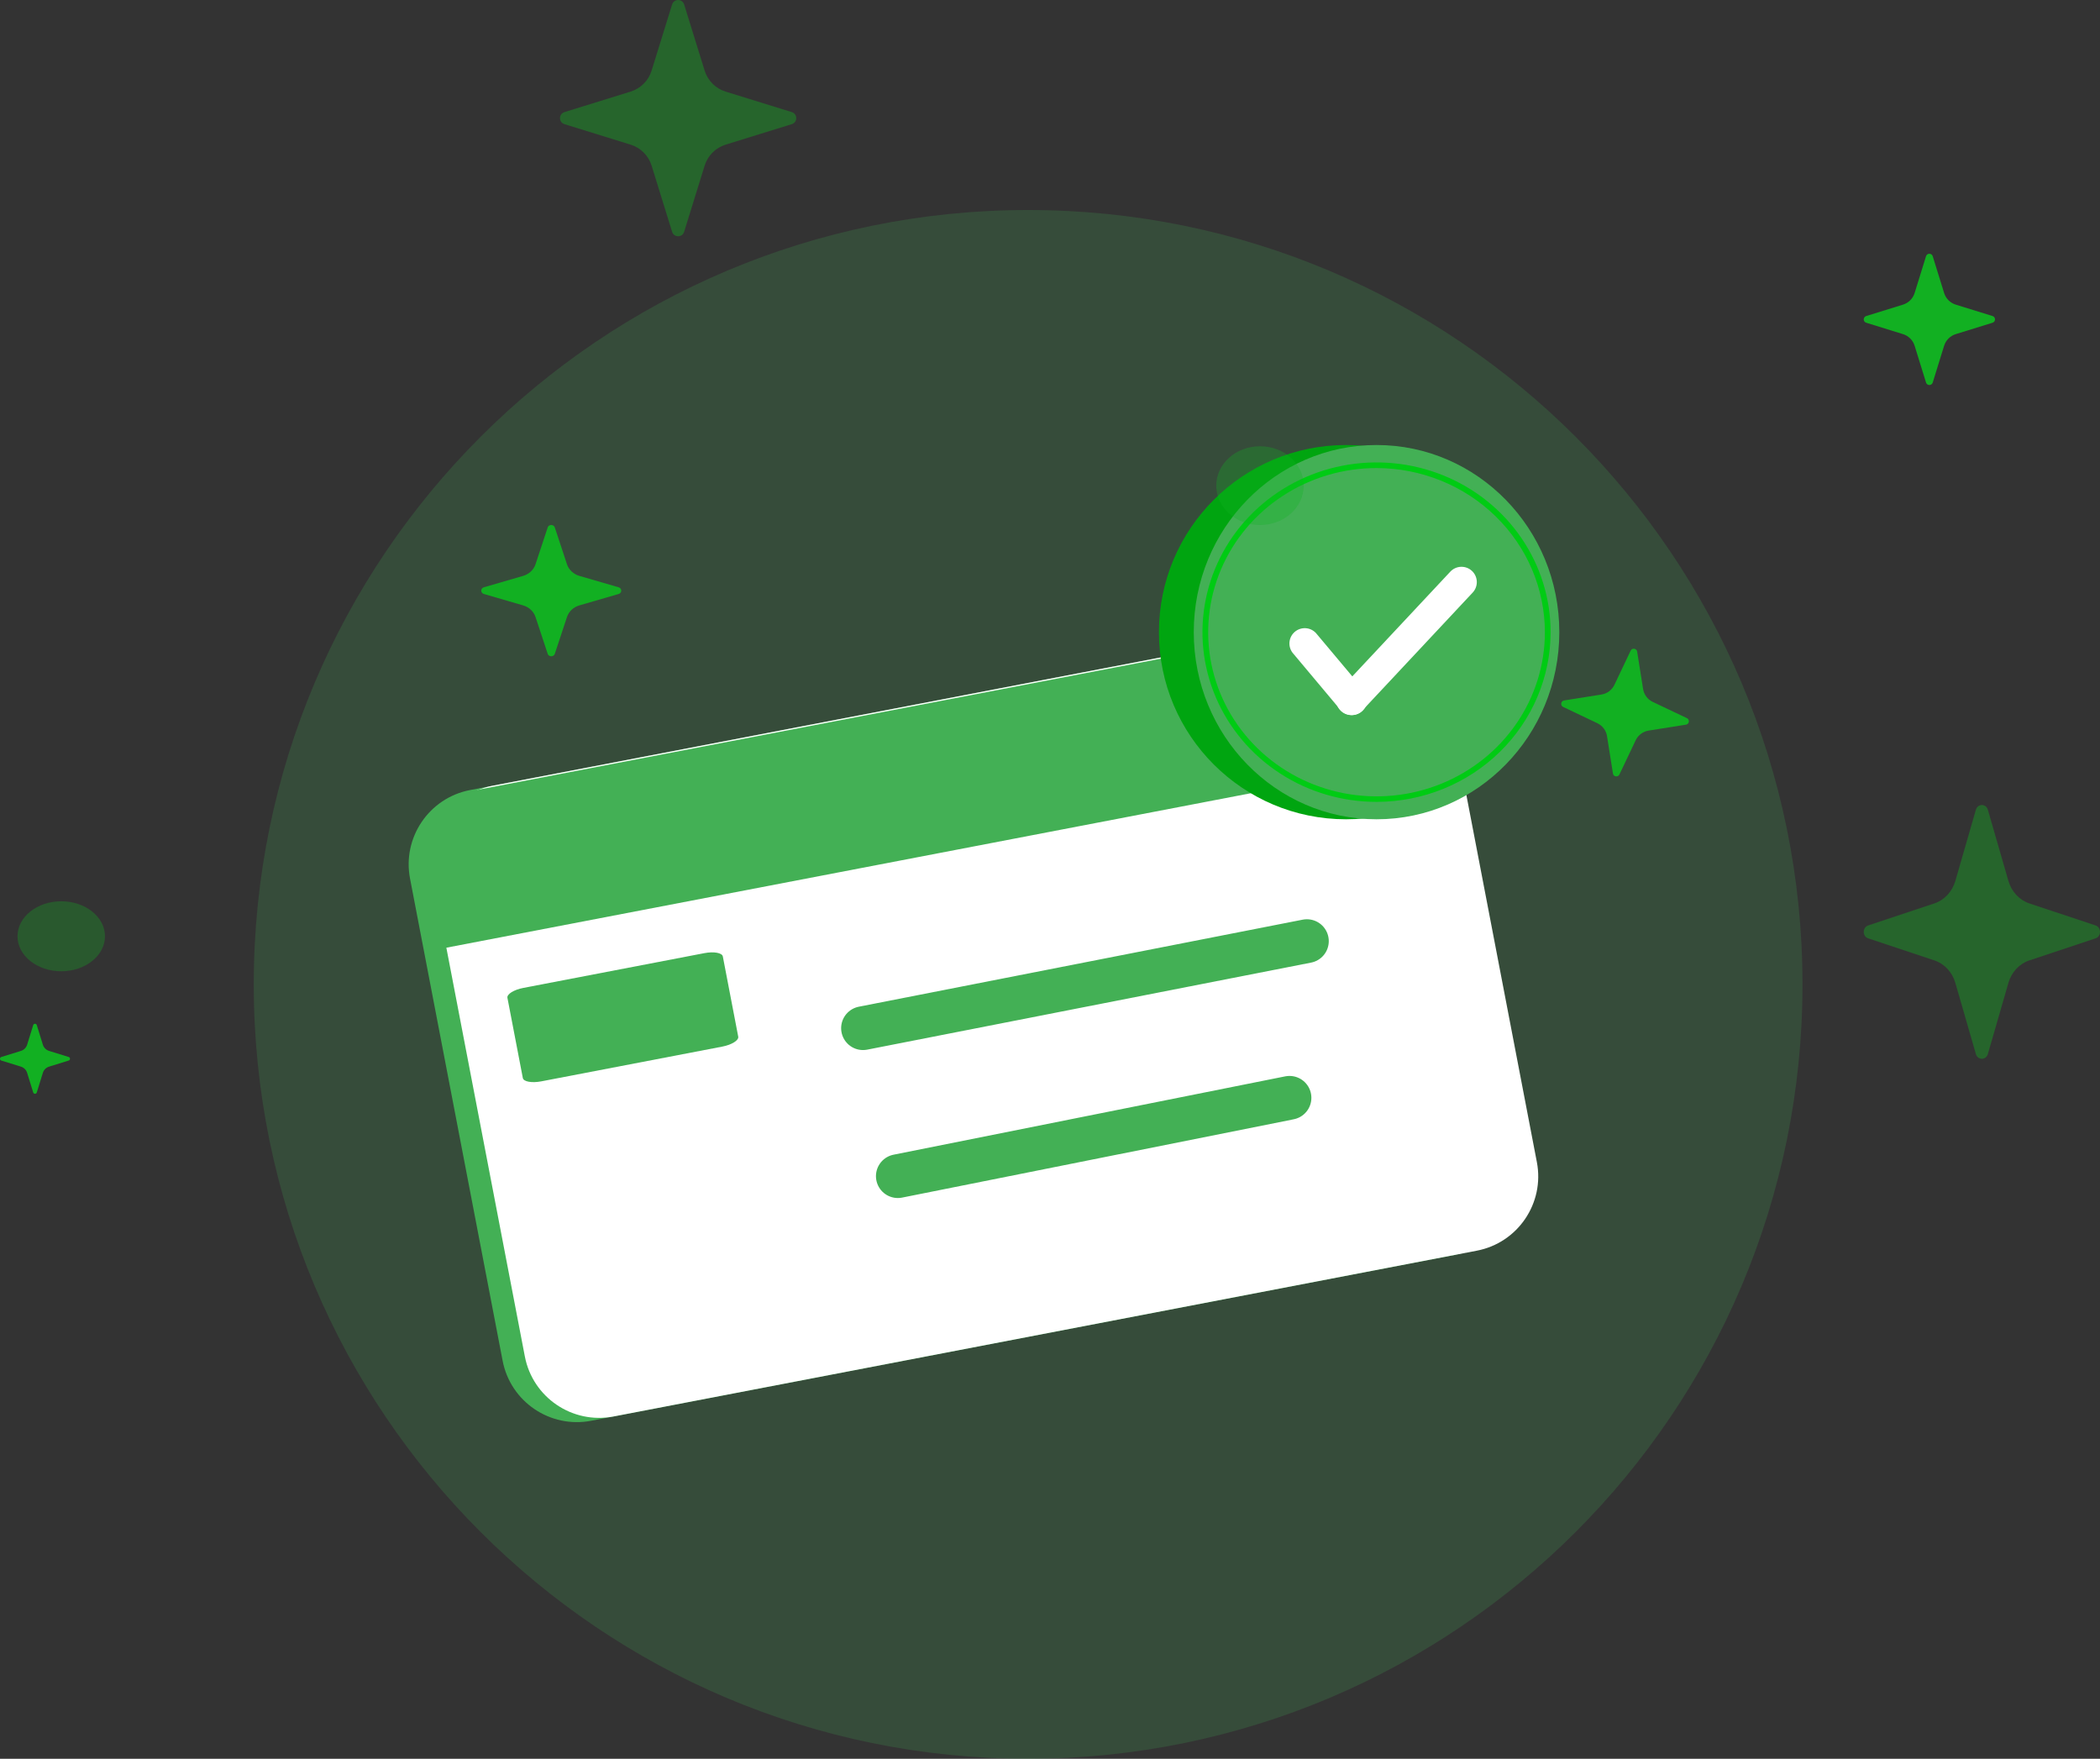 <svg width="240" height="201" viewBox="0 0 240 201" fill="none" xmlns="http://www.w3.org/2000/svg">
<rect x="0" y="0" width="240" height="201" fill="#333333" stroke="none"/>
<path opacity="0.2" d="M117.5 201C166.377 201 206 161.377 206 112.5C206 63.623 166.377 24 117.5 24C68.623 24 29 63.623 29 112.5C29 161.377 68.623 201 117.5 201Z" fill="#43B055"/>
<path d="M152.401 71.34L53.722 90.289C49.033 91.189 45.961 95.72 46.862 100.409L57.442 155.509C58.343 160.198 62.874 163.269 67.563 162.369L166.242 143.42C170.931 142.52 174.002 137.988 173.102 133.299L162.521 78.2C161.621 73.511 157.09 70.439 152.401 71.34Z" fill="#43B055"/>
<path d="M154.941 70.852L56.262 89.801C51.573 90.701 48.501 95.232 49.402 99.921L59.983 155.021C60.883 159.71 65.414 162.781 70.103 161.881L168.782 142.932C173.471 142.031 176.542 137.5 175.642 132.811L165.061 77.711C164.161 73.022 159.63 69.951 154.941 70.852Z" fill="white"/>
<path d="M155.572 70.876L54.968 90.191C50.809 90.99 48.172 95.441 49.07 100.108L50.657 108.374L166.318 86.166L164.725 77.917C163.833 73.21 159.726 70.077 155.572 70.876Z" fill="#43B055"/>
<path d="M80.499 108.928L59.812 112.901C58.726 113.109 57.912 113.617 57.992 114.035L59.752 123.2C59.832 123.618 60.777 123.788 61.862 123.58L82.549 119.608C83.634 119.399 84.449 118.891 84.369 118.473L82.609 109.308C82.529 108.89 81.584 108.72 80.499 108.928Z" fill="#43B055"/>
<path d="M98.63 117.503L149.36 107.556" stroke="#43B055" stroke-width="5" stroke-linecap="round" stroke-linejoin="round"/>
<path d="M102.609 134.414L147.372 125.461" stroke="#43B055" stroke-width="5" stroke-linecap="round" stroke-linejoin="round"/>
<path d="M153.837 93.63C165.648 93.63 175.223 84.055 175.223 72.244C175.223 60.432 165.648 50.857 153.837 50.857C142.025 50.857 132.45 60.432 132.45 72.244C132.45 84.055 142.025 93.63 153.837 93.63Z" fill="#00A510"/>
<path d="M157.319 93.63C168.855 93.63 178.208 84.055 178.208 72.244C178.208 60.432 168.855 50.857 157.319 50.857C145.782 50.857 136.43 60.432 136.43 72.244C136.43 84.055 145.782 93.63 157.319 93.63Z" fill="#43B055"/>
<path d="M157.351 91.641C153.414 91.647 149.565 90.515 146.289 88.387C143.013 86.259 140.458 83.231 138.947 79.687C137.436 76.143 137.038 72.242 137.803 68.477C138.567 64.712 140.46 61.253 143.242 58.537C146.023 55.822 149.569 53.971 153.429 53.221C157.289 52.471 161.291 52.854 164.928 54.322C168.565 55.79 171.674 58.277 173.861 61.469C176.047 64.66 177.214 68.412 177.213 72.25C177.207 77.387 175.114 82.312 171.391 85.947C167.668 89.581 162.619 91.629 157.351 91.641V91.641ZM157.351 53.491C153.544 53.484 149.821 54.579 146.653 56.637C143.484 58.694 141.013 61.622 139.552 65.049C138.091 68.476 137.705 72.249 138.444 75.89C139.182 79.531 141.012 82.877 143.702 85.504C146.391 88.13 149.819 89.92 153.553 90.647C157.286 91.373 161.156 91.004 164.674 89.585C168.191 88.166 171.198 85.761 173.314 82.676C175.429 79.59 176.559 75.962 176.559 72.25C176.552 67.282 174.527 62.52 170.927 59.004C167.327 55.488 162.446 53.506 157.351 53.491V53.491Z" fill="#00CB14"/>
<path d="M154.443 81.723C154.102 81.723 153.768 81.623 153.483 81.436C153.198 81.249 152.974 80.982 152.838 80.669C152.702 80.356 152.661 80.01 152.719 79.674C152.777 79.338 152.933 79.026 153.166 78.777L165.766 65.313C166.085 64.981 166.522 64.788 166.982 64.776C167.442 64.763 167.889 64.933 168.225 65.248C168.561 65.562 168.759 65.997 168.777 66.457C168.795 66.917 168.632 67.365 168.321 67.705L155.721 81.169C155.557 81.344 155.359 81.483 155.139 81.579C154.92 81.674 154.683 81.723 154.443 81.723V81.723Z" fill="white"/>
<path d="M154.508 81.723C154.251 81.722 153.999 81.665 153.767 81.557C153.535 81.448 153.33 81.289 153.166 81.093L147.712 74.588C147.443 74.23 147.323 73.783 147.374 73.338C147.425 72.894 147.645 72.486 147.988 72.198C148.331 71.911 148.77 71.766 149.217 71.792C149.664 71.819 150.083 72.016 150.389 72.342L155.849 78.847C156.064 79.102 156.201 79.413 156.245 79.744C156.288 80.074 156.236 80.41 156.095 80.713C155.954 81.015 155.73 81.27 155.449 81.449C155.168 81.628 154.841 81.723 154.508 81.723V81.723Z" fill="white"/>
<path d="M220.882 29.281L222.184 33.482C222.381 34.12 222.88 34.619 223.518 34.816L227.719 36.118C228.094 36.234 228.094 36.765 227.719 36.882L223.518 38.184C222.88 38.381 222.381 38.88 222.184 39.518L220.882 43.719C220.766 44.094 220.235 44.094 220.118 43.719L218.816 39.518C218.619 38.88 218.12 38.381 217.482 38.184L213.281 36.882C212.906 36.766 212.906 36.235 213.281 36.118L217.482 34.816C218.12 34.619 218.619 34.12 218.816 33.482L220.118 29.281C220.235 28.906 220.766 28.906 220.882 29.281Z" fill="#12B022"/>
<path d="M63.407 60.281L64.796 64.482C65.006 65.12 65.539 65.619 66.219 65.816L70.7 67.118C71.1 67.234 71.1 67.765 70.7 67.882L66.219 69.184C65.539 69.381 65.006 69.88 64.796 70.518L63.407 74.719C63.284 75.094 62.717 75.094 62.593 74.719L61.204 70.518C60.994 69.88 60.461 69.381 59.781 69.184L55.3 67.882C54.9 67.766 54.9 67.235 55.3 67.118L59.781 65.816C60.461 65.619 60.994 65.12 61.204 64.482L62.593 60.281C62.717 59.906 63.284 59.906 63.407 60.281Z" fill="#12B022"/>
<path d="M187.103 74.468L187.78 78.735C187.882 79.382 188.298 79.938 188.89 80.219L192.792 82.073C193.14 82.238 193.066 82.755 192.685 82.816L188.418 83.493C187.77 83.595 187.215 84.011 186.934 84.603L185.08 88.505C184.915 88.854 184.398 88.779 184.337 88.398L183.66 84.131C183.558 83.484 183.142 82.928 182.55 82.647L178.648 80.793C178.299 80.628 178.374 80.111 178.755 80.05L183.022 79.373C183.669 79.271 184.225 78.855 184.506 78.263L186.36 74.361C186.526 74.013 187.043 74.087 187.103 74.468Z" fill="#12B022"/>
<path d="M4.204 117.15L4.898 119.391C5.003 119.731 5.269 119.997 5.609 120.102L7.85 120.796C8.05 120.858 8.05 121.141 7.85 121.204L5.609 121.898C5.269 122.003 5.003 122.269 4.898 122.609L4.204 124.85C4.142 125.05 3.859 125.05 3.796 124.85L3.102 122.609C2.997 122.269 2.731 122.003 2.391 121.898L0.15 121.204C-0.05 121.142 -0.05 120.859 0.15 120.796L2.391 120.102C2.731 119.997 2.997 119.731 3.102 119.391L3.796 117.15C3.859 116.95 4.142 116.95 4.204 117.15Z" fill="#12B022"/>
<path opacity="0.4" d="M227.187 92.544L229.531 100.666C229.886 101.898 230.784 102.864 231.932 103.245L239.494 105.762C240.169 105.985 240.169 107.013 239.494 107.238L231.932 109.755C230.784 110.136 229.886 111.102 229.531 112.334L227.187 120.456C226.979 121.181 226.023 121.181 225.813 120.456L223.469 112.334C223.114 111.102 222.216 110.136 221.068 109.755L213.506 107.238C212.831 107.015 212.831 105.987 213.506 105.762L221.068 103.245C222.216 102.864 223.114 101.898 223.469 100.666L225.813 92.544C226.023 91.819 226.979 91.819 227.187 92.544Z" fill="#12B022"/>
<path opacity="0.4" d="M78.188 0.506L80.531 8.068C80.886 9.216 81.784 10.114 82.932 10.469L90.494 12.812C91.169 13.021 91.169 13.977 90.494 14.188L82.932 16.531C81.784 16.886 80.886 17.784 80.531 18.932L78.188 26.494C77.979 27.169 77.023 27.169 76.812 26.494L74.469 18.932C74.114 17.784 73.216 16.886 72.068 16.531L64.506 14.188C63.831 13.979 63.831 13.023 64.506 12.812L72.068 10.469C73.216 10.114 74.114 9.216 74.469 8.068L76.812 0.506C77.023 -0.169 77.979 -0.169 78.188 0.506Z" fill="#12B022"/>
<ellipse opacity="0.3" cx="144" cy="55.5" rx="5" ry="4.5" fill="#12B022"/>
<ellipse opacity="0.3" cx="7" cy="107" rx="5" ry="4" fill="#12B022"/>
</svg>
